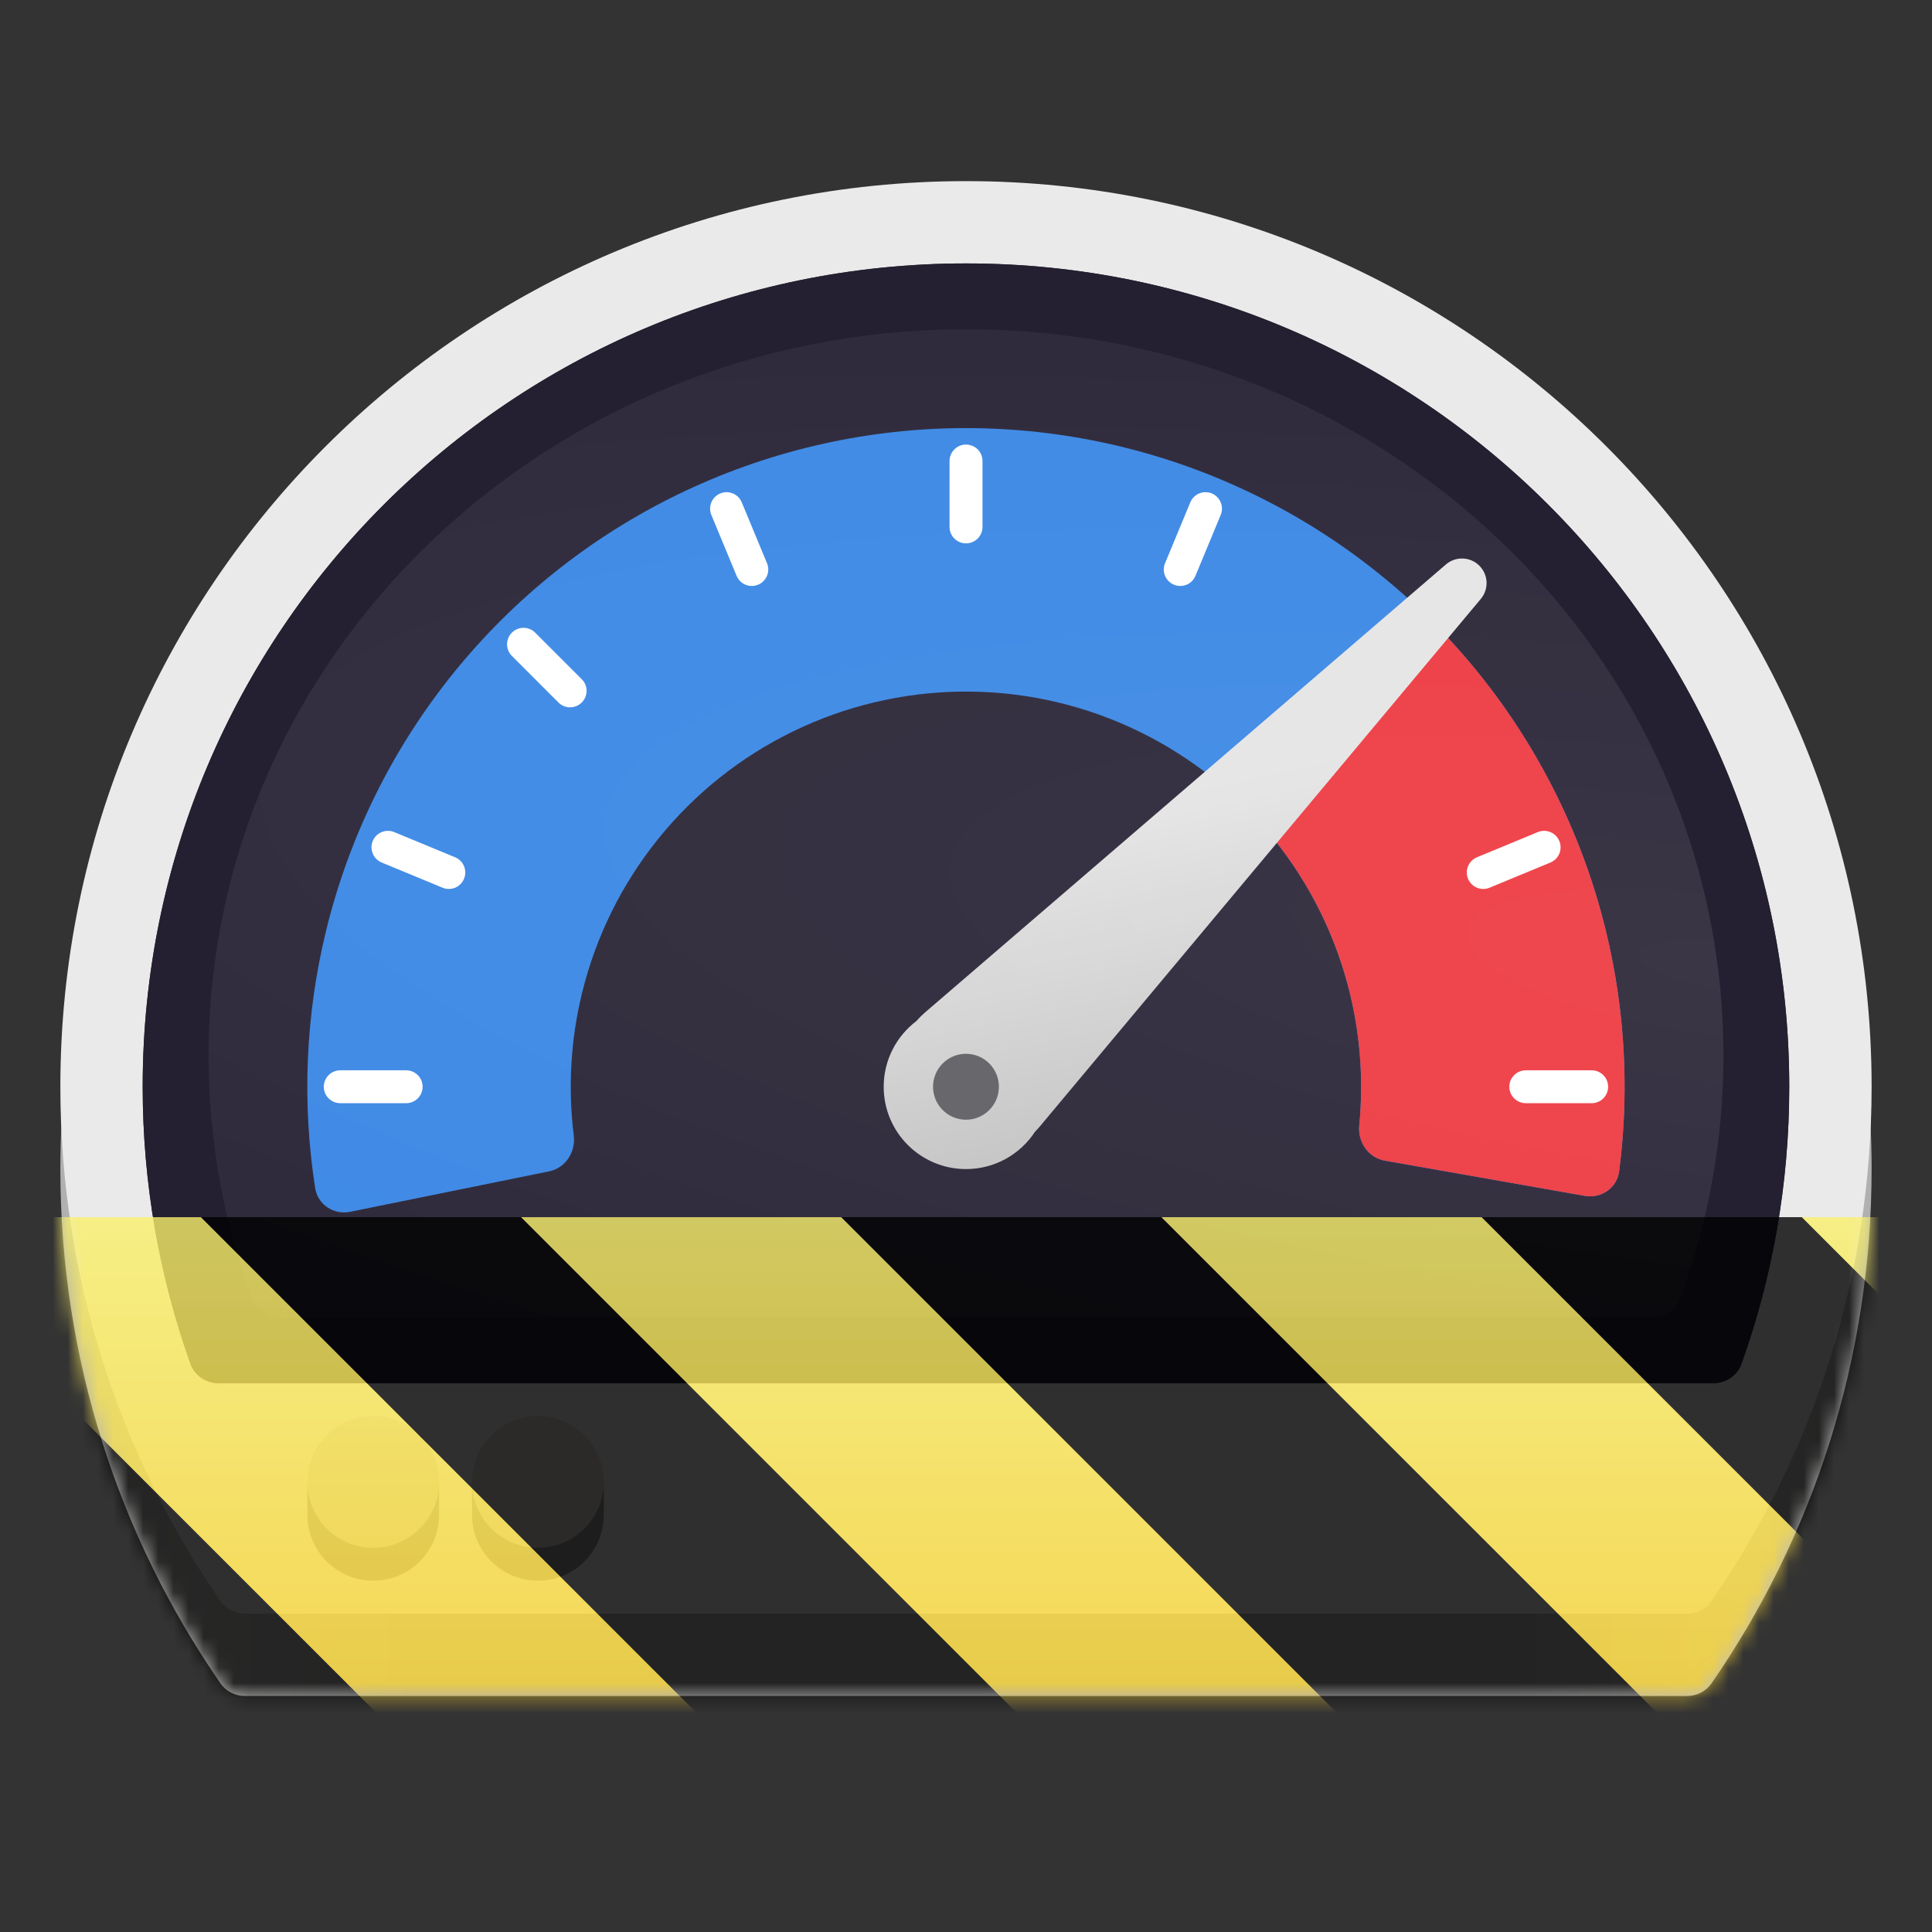 <?xml version="1.0" encoding="UTF-8"?>
<svg height="128px" viewBox="0 0 128 128" width="128px" xmlns="http://www.w3.org/2000/svg" xmlns:xlink="http://www.w3.org/1999/xlink">
    <rect x="0" y="0" width="128" height="128" fill="#333333" stroke="none"/>
    <linearGradient id="a" gradientUnits="userSpaceOnUse" x1="4" x2="124" y1="96.01" y2="96.01">
        <stop offset="0" stop-color="#b0b0b0"/>
        <stop offset="0.078" stop-color="#c0bfbc"/>
        <stop offset="0.193" stop-color="#b0b0b0"/>
        <stop offset="0.802" stop-color="#b0b0b0"/>
        <stop offset="0.927" stop-color="#c0bfbc"/>
        <stop offset="1" stop-color="#b0b0b0"/>
    </linearGradient>
    <linearGradient id="b" gradientUnits="userSpaceOnUse" x1="82.547" x2="75.456" y1="85.636" y2="52.909">
        <stop offset="0" stop-color="#b0b0b0"/>
        <stop offset="1" stop-color="#e4e4e4"/>
    </linearGradient>
    <radialGradient id="c" cx="0" cy="0" gradientTransform="matrix(-271.818 -38.182 10.344 -73.636 114.182 64.364)" gradientUnits="userSpaceOnUse" r="1">
        <stop offset="0" stop-color="#ffffff" stop-opacity="0.102"/>
        <stop offset="1" stop-color="#ffffff" stop-opacity="0.008"/>
    </radialGradient>
    <clipPath id="d">
        <rect height="128" width="128"/>
    </clipPath>
    <clipPath id="e">
        <rect height="128" width="128"/>
    </clipPath>
    <filter id="f" height="100%" width="100%" x="0%" y="0%">
        <feColorMatrix in="SourceGraphic" type="matrix" values="0 0 0 0 1 0 0 0 0 1 0 0 0 0 1 0 0 0 1 0"/>
    </filter>
    <mask id="g">
        <g clip-path="url(#e)" filter="url(#f)">
            <g clip-path="url(#d)">
                <path d="m 111.777 112.363 c 0.645 0 1.25 -0.309 1.617 -0.84 c 6.688 -9.676 10.605 -21.414 10.605 -34.07 c 0 -33.137 -26.863 -60 -60 -60 s -60 26.863 -60 60 c 0 12.656 3.918 24.395 10.605 34.07 c 0.363 0.531 0.973 0.84 1.617 0.84 z m 0 0" fill="url(#a)" fill-rule="evenodd"/>
                <path d="m 111.777 106.91 c 0.645 0 1.25 -0.309 1.617 -0.84 c 6.688 -9.68 10.605 -21.418 10.605 -34.07 c 0 -33.137 -26.863 -60 -60 -60 s -60 26.863 -60 60 c 0 12.652 3.918 24.391 10.605 34.07 c 0.363 0.531 0.973 0.84 1.617 0.84 z m 0 0" fill="#eaeaea" fill-rule="evenodd"/>
                <path d="m 113.531 91.637 c 0.824 0 1.57 -0.508 1.848 -1.285 c 2.051 -5.734 3.164 -11.914 3.164 -18.352 c 0 -30.125 -24.418 -54.547 -54.543 -54.547 s -54.547 24.422 -54.547 54.547 c 0 6.438 1.117 12.617 3.164 18.352 c 0.277 0.777 1.023 1.285 1.848 1.285 z m 0 0" fill="#303030" fill-rule="evenodd"/>
                <path d="m 113.531 91.637 c 0.824 0 1.57 -0.508 1.848 -1.285 c 2.051 -5.734 3.164 -11.914 3.164 -18.352 c 0 -30.125 -24.418 -54.547 -54.543 -54.547 s -54.547 24.422 -54.547 54.547 c 0 6.438 1.117 12.617 3.164 18.352 c 0.277 0.777 1.023 1.285 1.848 1.285 z m 0 0" fill="#241f31" fill-rule="evenodd"/>
                <path d="m 105 79.23 c 1.09 0.191 2.133 -0.535 2.273 -1.629 c 0.738 -5.691 0.344 -11.48 -1.164 -17.031 c -1.68 -6.195 -4.707 -11.941 -8.867 -16.836 c -4.156 -4.891 -9.344 -8.801 -15.188 -11.457 c -5.844 -2.66 -12.199 -3.992 -18.621 -3.91 c -6.418 0.082 -12.738 1.582 -18.512 4.387 c -5.773 2.805 -10.855 6.852 -14.887 11.848 c -4.031 4.996 -6.91 10.82 -8.43 17.059 c -1.363 5.586 -1.609 11.383 -0.723 17.055 c 0.168 1.09 1.227 1.789 2.312 1.57 l 13.184 -2.68 c 1.082 -0.219 1.773 -1.273 1.637 -2.371 c -0.391 -3.148 -0.207 -6.348 0.547 -9.438 c 0.91 -3.742 2.641 -7.238 5.059 -10.234 c 2.418 -3 5.469 -5.426 8.93 -7.109 c 3.465 -1.684 7.258 -2.582 11.109 -2.633 c 3.852 -0.051 7.668 0.75 11.172 2.344 c 3.508 1.594 6.617 3.941 9.113 6.879 c 2.496 2.934 4.312 6.383 5.32 10.098 c 0.832 3.074 1.098 6.266 0.789 9.426 c -0.109 1.098 0.609 2.137 1.695 2.328 z m 0 0" fill="#3584e4"/>
                <path d="m 105 79.23 c 1.09 0.191 2.133 -0.535 2.273 -1.629 c 0.828 -6.398 0.227 -12.906 -1.766 -19.059 c -1.996 -6.152 -5.328 -11.773 -9.75 -16.469 c -0.758 -0.805 -2.027 -0.781 -2.797 0.016 l -9.359 9.664 c -0.77 0.793 -0.742 2.055 -0.008 2.883 c 2.387 2.691 4.195 5.852 5.309 9.289 c 1.113 3.438 1.504 7.059 1.152 10.641 c -0.109 1.098 0.609 2.137 1.695 2.328 z m 0 0" fill="#ed333b"/>
                <path d="m 33.914 41.914 c 0.43 -0.426 1.117 -0.426 1.543 0 l 3.086 3.086 c 0.426 0.426 0.426 1.117 0 1.543 s -1.117 0.426 -1.543 0 l -3.086 -3.086 c -0.426 -0.426 -0.426 -1.117 0 -1.543 z m 0 0" fill="#ffffff"/>
                <path d="m 89.457 46.543 c -0.426 -0.426 -0.426 -1.117 0 -1.543 l 3.086 -3.086 c 0.426 -0.426 1.117 -0.426 1.543 0 c 0.426 0.43 0.426 1.117 0 1.543 l -3.086 3.086 c -0.426 0.426 -1.117 0.426 -1.543 0 z m 0 0" fill="#ffffff"/>
                <path d="m 47.723 32.691 c 0.555 -0.23 1.191 0.035 1.422 0.594 l 1.672 4.031 c 0.23 0.555 -0.035 1.191 -0.59 1.422 c -0.559 0.23 -1.195 -0.031 -1.426 -0.59 l -1.672 -4.031 c -0.23 -0.555 0.035 -1.195 0.594 -1.426 z m 0 0" fill="#ffffff"/>
                <path d="m 97.262 58.223 c -0.23 -0.555 0.035 -1.195 0.59 -1.426 l 4.031 -1.668 c 0.559 -0.23 1.195 0.031 1.426 0.59 c 0.23 0.555 -0.031 1.195 -0.59 1.426 l -4.031 1.668 c -0.555 0.23 -1.195 -0.031 -1.426 -0.59 z m 0 0" fill="#ffffff"/>
                <path d="m 80.285 32.691 c 0.555 0.23 0.82 0.871 0.59 1.426 l -1.672 4.031 c -0.23 0.559 -0.867 0.82 -1.426 0.59 c -0.555 -0.23 -0.82 -0.867 -0.59 -1.422 l 1.672 -4.031 c 0.23 -0.559 0.867 -0.824 1.426 -0.594 z m 0 0" fill="#ffffff"/>
                <path d="m 24.695 55.719 c 0.23 -0.559 0.871 -0.82 1.426 -0.59 l 4.031 1.668 c 0.559 0.23 0.82 0.871 0.59 1.426 c -0.23 0.559 -0.867 0.82 -1.422 0.59 l -4.031 -1.668 c -0.559 -0.23 -0.824 -0.871 -0.594 -1.426 z m 0 0" fill="#ffffff"/>
                <path d="m 64 29.453 c 0.605 0 1.094 0.488 1.094 1.094 v 4.363 c 0 0.602 -0.488 1.09 -1.094 1.09 c -0.602 0 -1.09 -0.488 -1.09 -1.09 v -4.363 c 0 -0.605 0.488 -1.094 1.09 -1.094 z m 0 0" fill="#ffffff"/>
                <path d="m 68.574 74.977 c -0.973 1.492 -2.66 2.477 -4.574 2.477 c -3.012 0 -5.453 -2.441 -5.453 -5.453 c 0 -1.773 0.848 -3.352 2.16 -4.348 c 0.168 -0.195 0.359 -0.383 0.562 -0.562 l 34.527 -29.695 c 0.645 -0.555 1.613 -0.52 2.215 0.082 c 0.598 0.598 0.641 1.551 0.098 2.199 l -29.207 34.941 c -0.105 0.125 -0.215 0.246 -0.328 0.359 z m 0 0" fill="url(#b)" fill-rule="evenodd"/>
                <path d="m 99.996 72 c 0 -0.602 0.492 -1.09 1.094 -1.09 h 4.363 c 0.602 0 1.09 0.488 1.09 1.09 s -0.488 1.09 -1.09 1.09 h -4.363 c -0.602 0 -1.094 -0.488 -1.094 -1.09 z m 0 0" fill="#ffffff"/>
                <path d="m 21.453 72 c 0 -0.602 0.488 -1.09 1.09 -1.09 h 4.363 c 0.605 0 1.094 0.488 1.094 1.09 s -0.488 1.09 -1.094 1.09 h -4.363 c -0.602 0 -1.09 -0.488 -1.09 -1.09 z m 0 0" fill="#ffffff"/>
                <path d="m 109.48 87.273 c 0.816 0 1.555 -0.496 1.836 -1.262 c 1.855 -5.023 2.867 -10.43 2.867 -16.066 c 0 -26.578 -22.469 -48.129 -50.184 -48.129 s -50.18 21.551 -50.18 48.129 c 0 5.637 1.008 11.043 2.863 16.066 c 0.281 0.766 1.02 1.262 1.836 1.262 z m 0 0" fill="url(#c)" fill-rule="evenodd"/>
                <path d="m 20.363 98.184 h 8.727 v 2.18 c 0 2.41 -1.953 4.363 -4.363 4.363 c -2.41 0 -4.363 -1.953 -4.363 -4.363 z m 0 0" fill="#949390"/>
                <path d="m 31.273 98.184 h 8.727 v 2.18 c 0 2.41 -1.953 4.363 -4.363 4.363 c -2.41 0 -4.363 -1.953 -4.363 -4.363 z m 0 0" fill="#949390"/>
                <path d="m 29.09 98.184 c 0 2.41 -1.953 4.363 -4.363 4.363 c -2.41 0 -4.363 -1.953 -4.363 -4.363 s 1.953 -4.367 4.363 -4.367 c 2.41 0 4.363 1.957 4.363 4.367 z m 0 0" fill="#d5d3cf"/>
                <path d="m 40 98.184 c 0 2.41 -1.953 4.363 -4.363 4.363 c -2.41 0 -4.363 -1.953 -4.363 -4.363 s 1.953 -4.367 4.363 -4.367 c 2.41 0 4.363 1.957 4.363 4.367 z m 0 0" fill="#d5d3cf"/>
                <path d="m 64 69.816 c -1.207 0 -2.184 0.98 -2.184 2.184 s 0.977 2.184 2.184 2.184 c 1.203 0 2.18 -0.98 2.18 -2.184 s -0.977 -2.184 -2.18 -2.184 z m 0 0" fill="#68676b"/>
            </g>
        </g>
    </mask>
    <mask id="h">
        <g filter="url(#f)">
            <rect fill-opacity="0.8" height="128" width="128"/>
        </g>
    </mask>
    <linearGradient id="i" gradientTransform="matrix(0 0.37 -0.985 0 295.385 -30.36)" gradientUnits="userSpaceOnUse" x1="300" x2="428" y1="235" y2="235">
        <stop offset="0" stop-color="#f9f06b"/>
        <stop offset="1" stop-color="#f5c211"/>
    </linearGradient>
    <clipPath id="j">
        <rect height="128" width="128"/>
    </clipPath>
    <clipPath id="k">
        <rect height="128" width="128"/>
    </clipPath>
    <path d="m 111.777 112.363 c 0.645 0 1.25 -0.309 1.617 -0.84 c 6.688 -9.676 10.605 -21.414 10.605 -34.07 c 0 -33.137 -26.863 -60 -60 -60 s -60 26.863 -60 60 c 0 12.656 3.918 24.395 10.605 34.07 c 0.363 0.531 0.973 0.84 1.617 0.84 z m 0 0" fill="url(#a)" fill-rule="evenodd"/>
    <path d="m 111.777 106.91 c 0.645 0 1.25 -0.309 1.617 -0.84 c 6.688 -9.68 10.605 -21.418 10.605 -34.07 c 0 -33.137 -26.863 -60 -60 -60 s -60 26.863 -60 60 c 0 12.652 3.918 24.391 10.605 34.07 c 0.363 0.531 0.973 0.84 1.617 0.84 z m 0 0" fill="#eaeaea" fill-rule="evenodd"/>
    <path d="m 113.531 91.637 c 0.824 0 1.57 -0.508 1.848 -1.285 c 2.051 -5.734 3.164 -11.914 3.164 -18.352 c 0 -30.125 -24.418 -54.547 -54.543 -54.547 s -54.547 24.422 -54.547 54.547 c 0 6.438 1.117 12.617 3.164 18.352 c 0.277 0.777 1.023 1.285 1.848 1.285 z m 0 0" fill="#303030" fill-rule="evenodd"/>
    <path d="m 113.531 91.637 c 0.824 0 1.57 -0.508 1.848 -1.285 c 2.051 -5.734 3.164 -11.914 3.164 -18.352 c 0 -30.125 -24.418 -54.547 -54.543 -54.547 s -54.547 24.422 -54.547 54.547 c 0 6.438 1.117 12.617 3.164 18.352 c 0.277 0.777 1.023 1.285 1.848 1.285 z m 0 0" fill="#241f31" fill-rule="evenodd"/>
    <path d="m 105 79.23 c 1.09 0.191 2.133 -0.535 2.273 -1.629 c 0.738 -5.691 0.344 -11.48 -1.164 -17.031 c -1.68 -6.195 -4.707 -11.941 -8.867 -16.836 c -4.156 -4.891 -9.344 -8.801 -15.188 -11.457 c -5.844 -2.66 -12.199 -3.992 -18.621 -3.91 c -6.418 0.082 -12.738 1.582 -18.512 4.387 c -5.773 2.805 -10.855 6.852 -14.887 11.848 c -4.031 4.996 -6.91 10.82 -8.43 17.059 c -1.363 5.586 -1.609 11.383 -0.723 17.055 c 0.168 1.09 1.227 1.789 2.312 1.57 l 13.184 -2.68 c 1.082 -0.219 1.773 -1.273 1.637 -2.371 c -0.391 -3.148 -0.207 -6.348 0.547 -9.438 c 0.91 -3.742 2.641 -7.238 5.059 -10.234 c 2.418 -3 5.469 -5.426 8.93 -7.109 c 3.465 -1.684 7.258 -2.582 11.109 -2.633 c 3.852 -0.051 7.668 0.75 11.172 2.344 c 3.508 1.594 6.617 3.941 9.113 6.879 c 2.496 2.934 4.312 6.383 5.32 10.098 c 0.832 3.074 1.098 6.266 0.789 9.426 c -0.109 1.098 0.609 2.137 1.695 2.328 z m 0 0" fill="#3584e4"/>
    <path d="m 105 79.23 c 1.09 0.191 2.133 -0.535 2.273 -1.629 c 0.828 -6.398 0.227 -12.906 -1.766 -19.059 c -1.996 -6.152 -5.328 -11.773 -9.75 -16.469 c -0.758 -0.805 -2.027 -0.781 -2.797 0.016 l -9.359 9.664 c -0.77 0.793 -0.742 2.055 -0.008 2.883 c 2.387 2.691 4.195 5.852 5.309 9.289 c 1.113 3.438 1.504 7.059 1.152 10.641 c -0.109 1.098 0.609 2.137 1.695 2.328 z m 0 0" fill="#ed333b"/>
    <g fill="#ffffff">
        <path d="m 33.914 41.914 c 0.43 -0.426 1.117 -0.426 1.543 0 l 3.086 3.086 c 0.426 0.426 0.426 1.117 0 1.543 s -1.117 0.426 -1.543 0 l -3.086 -3.086 c -0.426 -0.426 -0.426 -1.117 0 -1.543 z m 0 0"/>
        <path d="m 89.457 46.543 c -0.426 -0.426 -0.426 -1.117 0 -1.543 l 3.086 -3.086 c 0.426 -0.426 1.117 -0.426 1.543 0 c 0.426 0.43 0.426 1.117 0 1.543 l -3.086 3.086 c -0.426 0.426 -1.117 0.426 -1.543 0 z m 0 0"/>
        <path d="m 47.723 32.691 c 0.555 -0.23 1.191 0.035 1.422 0.594 l 1.672 4.031 c 0.23 0.555 -0.035 1.191 -0.59 1.422 c -0.559 0.23 -1.195 -0.031 -1.426 -0.59 l -1.672 -4.031 c -0.23 -0.555 0.035 -1.195 0.594 -1.426 z m 0 0"/>
        <path d="m 97.262 58.223 c -0.23 -0.555 0.035 -1.195 0.59 -1.426 l 4.031 -1.668 c 0.559 -0.23 1.195 0.031 1.426 0.59 c 0.23 0.555 -0.031 1.195 -0.59 1.426 l -4.031 1.668 c -0.555 0.23 -1.195 -0.031 -1.426 -0.59 z m 0 0"/>
        <path d="m 80.285 32.691 c 0.555 0.23 0.82 0.871 0.59 1.426 l -1.672 4.031 c -0.23 0.559 -0.867 0.82 -1.426 0.59 c -0.555 -0.23 -0.82 -0.867 -0.59 -1.422 l 1.672 -4.031 c 0.23 -0.559 0.867 -0.824 1.426 -0.594 z m 0 0"/>
        <path d="m 24.695 55.719 c 0.23 -0.559 0.871 -0.82 1.426 -0.59 l 4.031 1.668 c 0.559 0.23 0.82 0.871 0.59 1.426 c -0.23 0.559 -0.867 0.82 -1.422 0.59 l -4.031 -1.668 c -0.559 -0.23 -0.824 -0.871 -0.594 -1.426 z m 0 0"/>
        <path d="m 64 29.453 c 0.605 0 1.094 0.488 1.094 1.094 v 4.363 c 0 0.602 -0.488 1.09 -1.094 1.09 c -0.602 0 -1.09 -0.488 -1.09 -1.09 v -4.363 c 0 -0.605 0.488 -1.094 1.09 -1.094 z m 0 0"/>
    </g>
    <path d="m 68.574 74.977 c -0.973 1.492 -2.66 2.477 -4.574 2.477 c -3.012 0 -5.453 -2.441 -5.453 -5.453 c 0 -1.773 0.848 -3.352 2.16 -4.348 c 0.168 -0.195 0.359 -0.383 0.562 -0.562 l 34.527 -29.695 c 0.645 -0.555 1.613 -0.52 2.215 0.082 c 0.598 0.598 0.641 1.551 0.098 2.199 l -29.207 34.941 c -0.105 0.125 -0.215 0.246 -0.328 0.359 z m 0 0" fill="url(#b)" fill-rule="evenodd"/>
    <path d="m 99.996 72 c 0 -0.602 0.492 -1.09 1.094 -1.09 h 4.363 c 0.602 0 1.09 0.488 1.09 1.09 s -0.488 1.09 -1.09 1.09 h -4.363 c -0.602 0 -1.094 -0.488 -1.094 -1.09 z m 0 0" fill="#ffffff"/>
    <path d="m 21.453 72 c 0 -0.602 0.488 -1.09 1.09 -1.09 h 4.363 c 0.605 0 1.094 0.488 1.094 1.09 s -0.488 1.09 -1.094 1.09 h -4.363 c -0.602 0 -1.09 -0.488 -1.09 -1.09 z m 0 0" fill="#ffffff"/>
    <path d="m 109.48 87.273 c 0.816 0 1.555 -0.496 1.836 -1.262 c 1.855 -5.023 2.867 -10.43 2.867 -16.066 c 0 -26.578 -22.469 -48.129 -50.184 -48.129 s -50.18 21.551 -50.18 48.129 c 0 5.637 1.008 11.043 2.863 16.066 c 0.281 0.766 1.02 1.262 1.836 1.262 z m 0 0" fill="url(#c)" fill-rule="evenodd"/>
    <path d="m 20.363 98.184 h 8.727 v 2.18 c 0 2.41 -1.953 4.363 -4.363 4.363 c -2.41 0 -4.363 -1.953 -4.363 -4.363 z m 0 0" fill="#949390"/>
    <path d="m 31.273 98.184 h 8.727 v 2.18 c 0 2.41 -1.953 4.363 -4.363 4.363 c -2.41 0 -4.363 -1.953 -4.363 -4.363 z m 0 0" fill="#949390"/>
    <path d="m 29.09 98.184 c 0 2.41 -1.953 4.363 -4.363 4.363 c -2.41 0 -4.363 -1.953 -4.363 -4.363 s 1.953 -4.367 4.363 -4.367 c 2.41 0 4.363 1.957 4.363 4.367 z m 0 0" fill="#d5d3cf"/>
    <path d="m 40 98.184 c 0 2.41 -1.953 4.363 -4.363 4.363 c -2.41 0 -4.363 -1.953 -4.363 -4.363 s 1.953 -4.367 4.363 -4.367 c 2.41 0 4.363 1.957 4.363 4.367 z m 0 0" fill="#d5d3cf"/>
    <path d="m 64 69.816 c -1.207 0 -2.184 0.98 -2.184 2.184 s 0.977 2.184 2.184 2.184 c 1.203 0 2.18 -0.98 2.18 -2.184 s -0.977 -2.184 -2.18 -2.184 z m 0 0" fill="#68676b"/>
    <g clip-path="url(#k)" mask="url(#g)">
        <g clip-path="url(#j)" mask="url(#h)">
            <path d="m 128 80.641 v 47.359 h -128 v -47.359 z m 0 0" fill="url(#i)"/>
            <path d="m 13.309 80.641 l 47.355 47.359 h 21.215 l -47.359 -47.359 z m 42.422 0 l 47.363 47.359 h 21.215 l -47.363 -47.359 z m 42.43 0 l 29.84 29.84 v -21.211 l -8.629 -8.629 z m -98.16 7.906 v 21.215 l 18.238 18.238 h 21.215 z m 0 0"/>
        </g>
    </g>
</svg>
